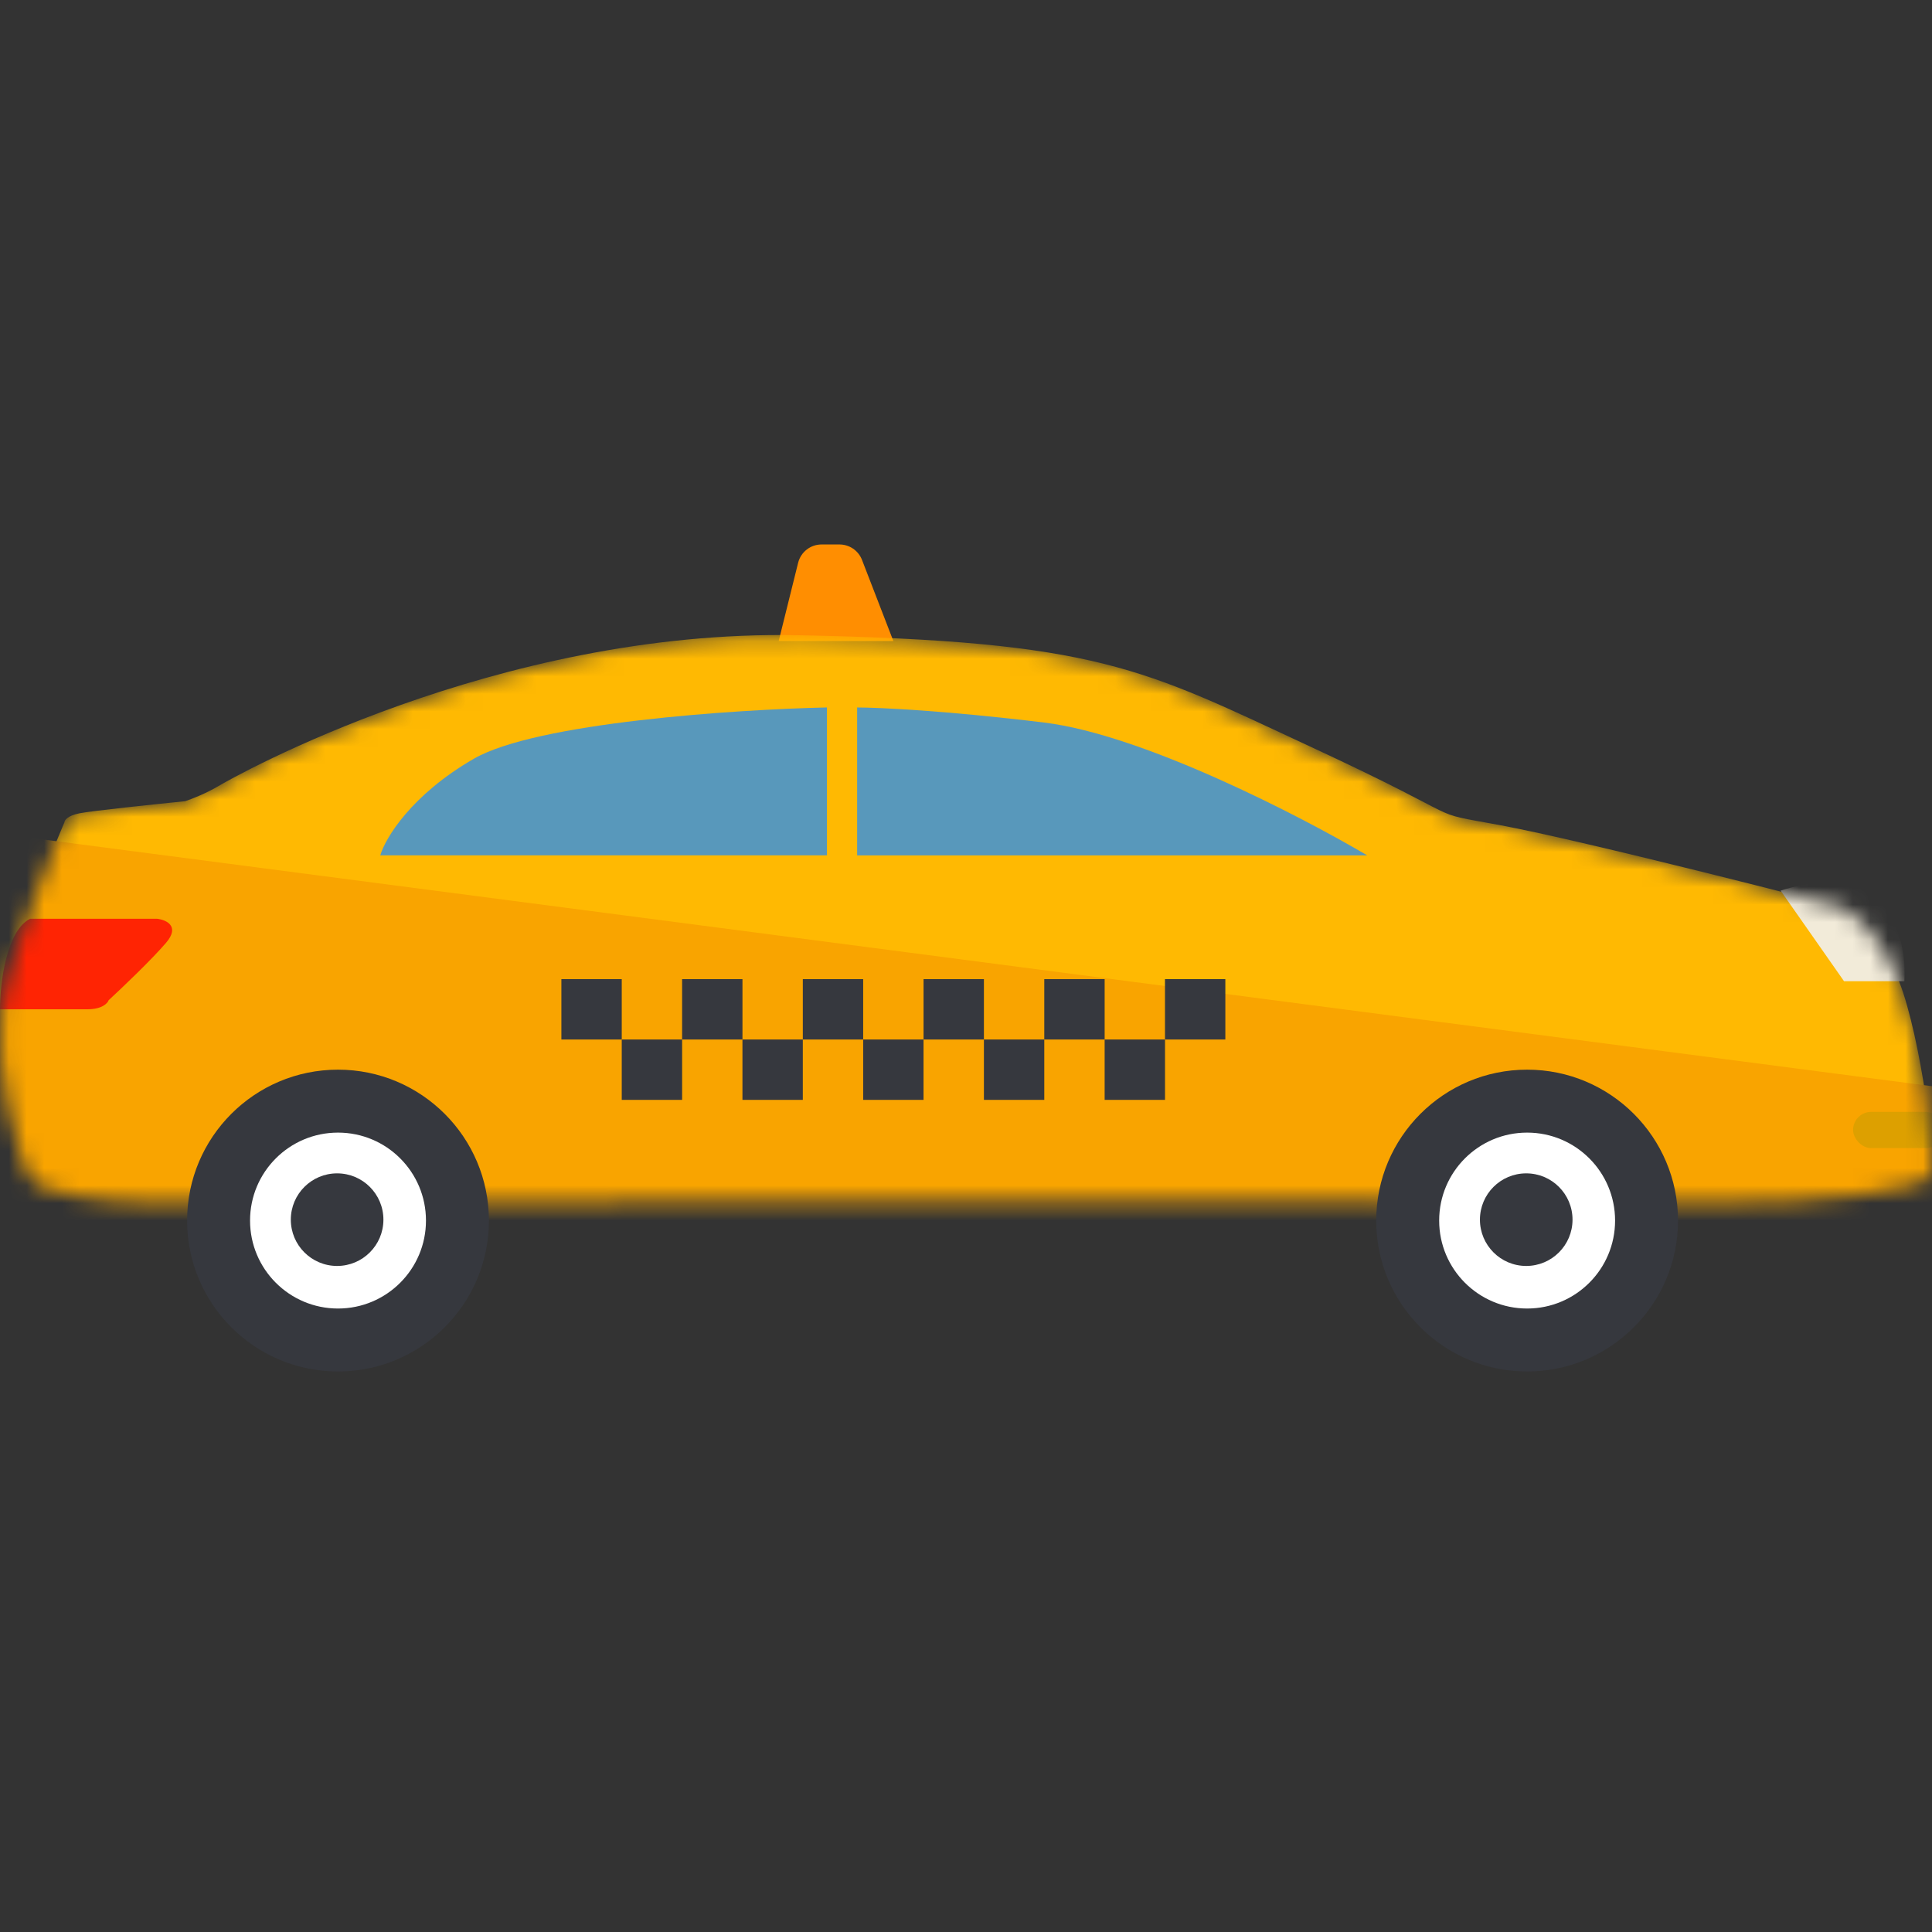 <svg width="110" height="110" viewBox="0 0 110 110" fill="none" xmlns="http://www.w3.org/2000/svg">
<rect x="0" y="0" width="110" height="110" fill="#333333" stroke="none"/>
<path d="M45.442 32.043C45.595 31.43 46.145 31 46.776 31H47.796C48.364 31 48.874 31.349 49.079 31.879L50.865 36.499H44.335L45.442 32.043Z" fill="#FF8E01"/>
<mask id="mask0_3318_138266" style="mask-type:alpha" maskUnits="userSpaceOnUse" x="0" y="36" width="110" height="33">
<path d="M3.669 46.82C3.669 46.82 0.404 54.381 0.061 57.646C-0.283 60.911 0.92 65.379 1.607 66.925C2.157 68.163 6.762 68.472 8.996 68.472C35.86 68.415 91.031 68.334 96.804 68.472C104.021 68.644 109.348 67.613 109.864 67.097C110.379 66.582 109.348 59.021 108.146 55.928C106.943 52.835 105.224 51.804 104.709 51.632C104.193 51.46 90.103 47.852 85.463 46.992C80.824 46.133 84.26 46.992 74.638 42.525C65.015 38.057 62.609 36.51 45.425 36.166C28.242 35.823 13.292 44.243 12.433 44.758C11.745 45.171 10.886 45.503 10.543 45.617C8.824 45.789 5.216 46.167 4.528 46.305C3.841 46.442 3.669 46.706 3.669 46.82Z" fill="#FFB902"/>
</mask>
<g mask="url(#mask0_3318_138266)">
<path d="M3.669 46.82C3.669 46.82 0.404 54.381 0.061 57.646C-0.283 60.911 0.92 65.379 1.607 66.925C2.157 68.163 6.762 68.472 8.996 68.472C35.86 68.415 91.031 68.334 96.804 68.472C104.021 68.644 109.348 67.613 109.864 67.097C110.379 66.582 109.348 59.021 108.146 55.928C106.943 52.835 105.224 51.804 104.709 51.632C104.193 51.46 90.103 47.852 85.463 46.992C80.824 46.133 84.26 46.992 74.638 42.525C65.015 38.057 62.609 36.51 45.425 36.166C28.242 35.823 13.292 44.243 12.433 44.758C11.745 45.171 10.886 45.503 10.543 45.617C8.824 45.789 5.216 46.167 4.528 46.305C3.841 46.442 3.669 46.706 3.669 46.82Z" fill="#FFB902"/>
<path d="M114.356 62.413L-5.89 46.707C-10.634 61.431 -13.154 89.112 -10.798 91.861C-7.853 95.296 27.975 107.075 32.392 106.585C36.81 106.094 110.43 96.278 114.356 96.278C117.497 96.278 114.52 74.028 114.356 62.413Z" fill="#F9A400"/>
<path d="M8.935 52.309H1.718C0.344 52.996 0 56.032 0 57.464H4.983C5.808 57.464 6.129 57.12 6.186 56.948C6.931 56.261 8.626 54.646 9.451 53.683C10.276 52.721 9.451 52.366 8.935 52.309Z" fill="#FF2403"/>
<path d="M104.99 55.864L101.382 50.709C107.43 48.785 108.599 53.344 108.427 55.864H104.99Z" fill="#F2EBD9"/>
<rect x="105.507" y="63.305" width="5.155" height="2.062" rx="1.031" fill="#DDA000"/>
<path d="M47.083 48.699H21.651C21.938 47.725 23.404 45.263 26.978 43.2C30.552 41.139 41.871 40.394 47.083 40.279V48.699Z" fill="#5898BB"/>
<path d="M48.802 48.701V40.281C50.005 40.281 53.819 40.453 59.456 41.14C65.092 41.828 74.062 46.467 77.842 48.701H48.802Z" fill="#5898BB"/>
</g>
<ellipse cx="19.245" cy="69.494" rx="8.592" ry="8.592" fill="#36383E"/>
<ellipse cx="19.245" cy="69.494" rx="5.008" ry="5.008" fill="white"/>
<ellipse cx="19.194" cy="69.442" rx="2.636" ry="2.636" fill="#36383E"/>
<ellipse cx="86.948" cy="69.494" rx="8.592" ry="8.592" fill="#36383E"/>
<ellipse cx="86.948" cy="69.494" rx="5.008" ry="5.008" fill="white"/>
<ellipse cx="86.897" cy="69.442" rx="2.636" ry="2.636" fill="#36383E"/>
<rect x="31.963" y="55.748" width="3.437" height="3.437" fill="#36383E"/>
<rect x="35.4" y="59.185" width="3.437" height="3.437" fill="#36383E"/>
<rect x="38.836" y="55.748" width="3.437" height="3.437" fill="#36383E"/>
<rect x="42.272" y="59.185" width="3.437" height="3.437" fill="#36383E"/>
<rect x="45.709" y="55.748" width="3.437" height="3.437" fill="#36383E"/>
<rect x="49.145" y="59.185" width="3.437" height="3.437" fill="#36383E"/>
<rect x="52.583" y="55.748" width="3.437" height="3.437" fill="#36383E"/>
<rect x="56.02" y="59.185" width="3.437" height="3.437" fill="#36383E"/>
<rect x="59.457" y="55.748" width="3.437" height="3.437" fill="#36383E"/>
<rect x="62.894" y="59.185" width="3.437" height="3.437" fill="#36383E"/>
<rect x="66.329" y="55.748" width="3.437" height="3.437" fill="#36383E"/>
</svg>
